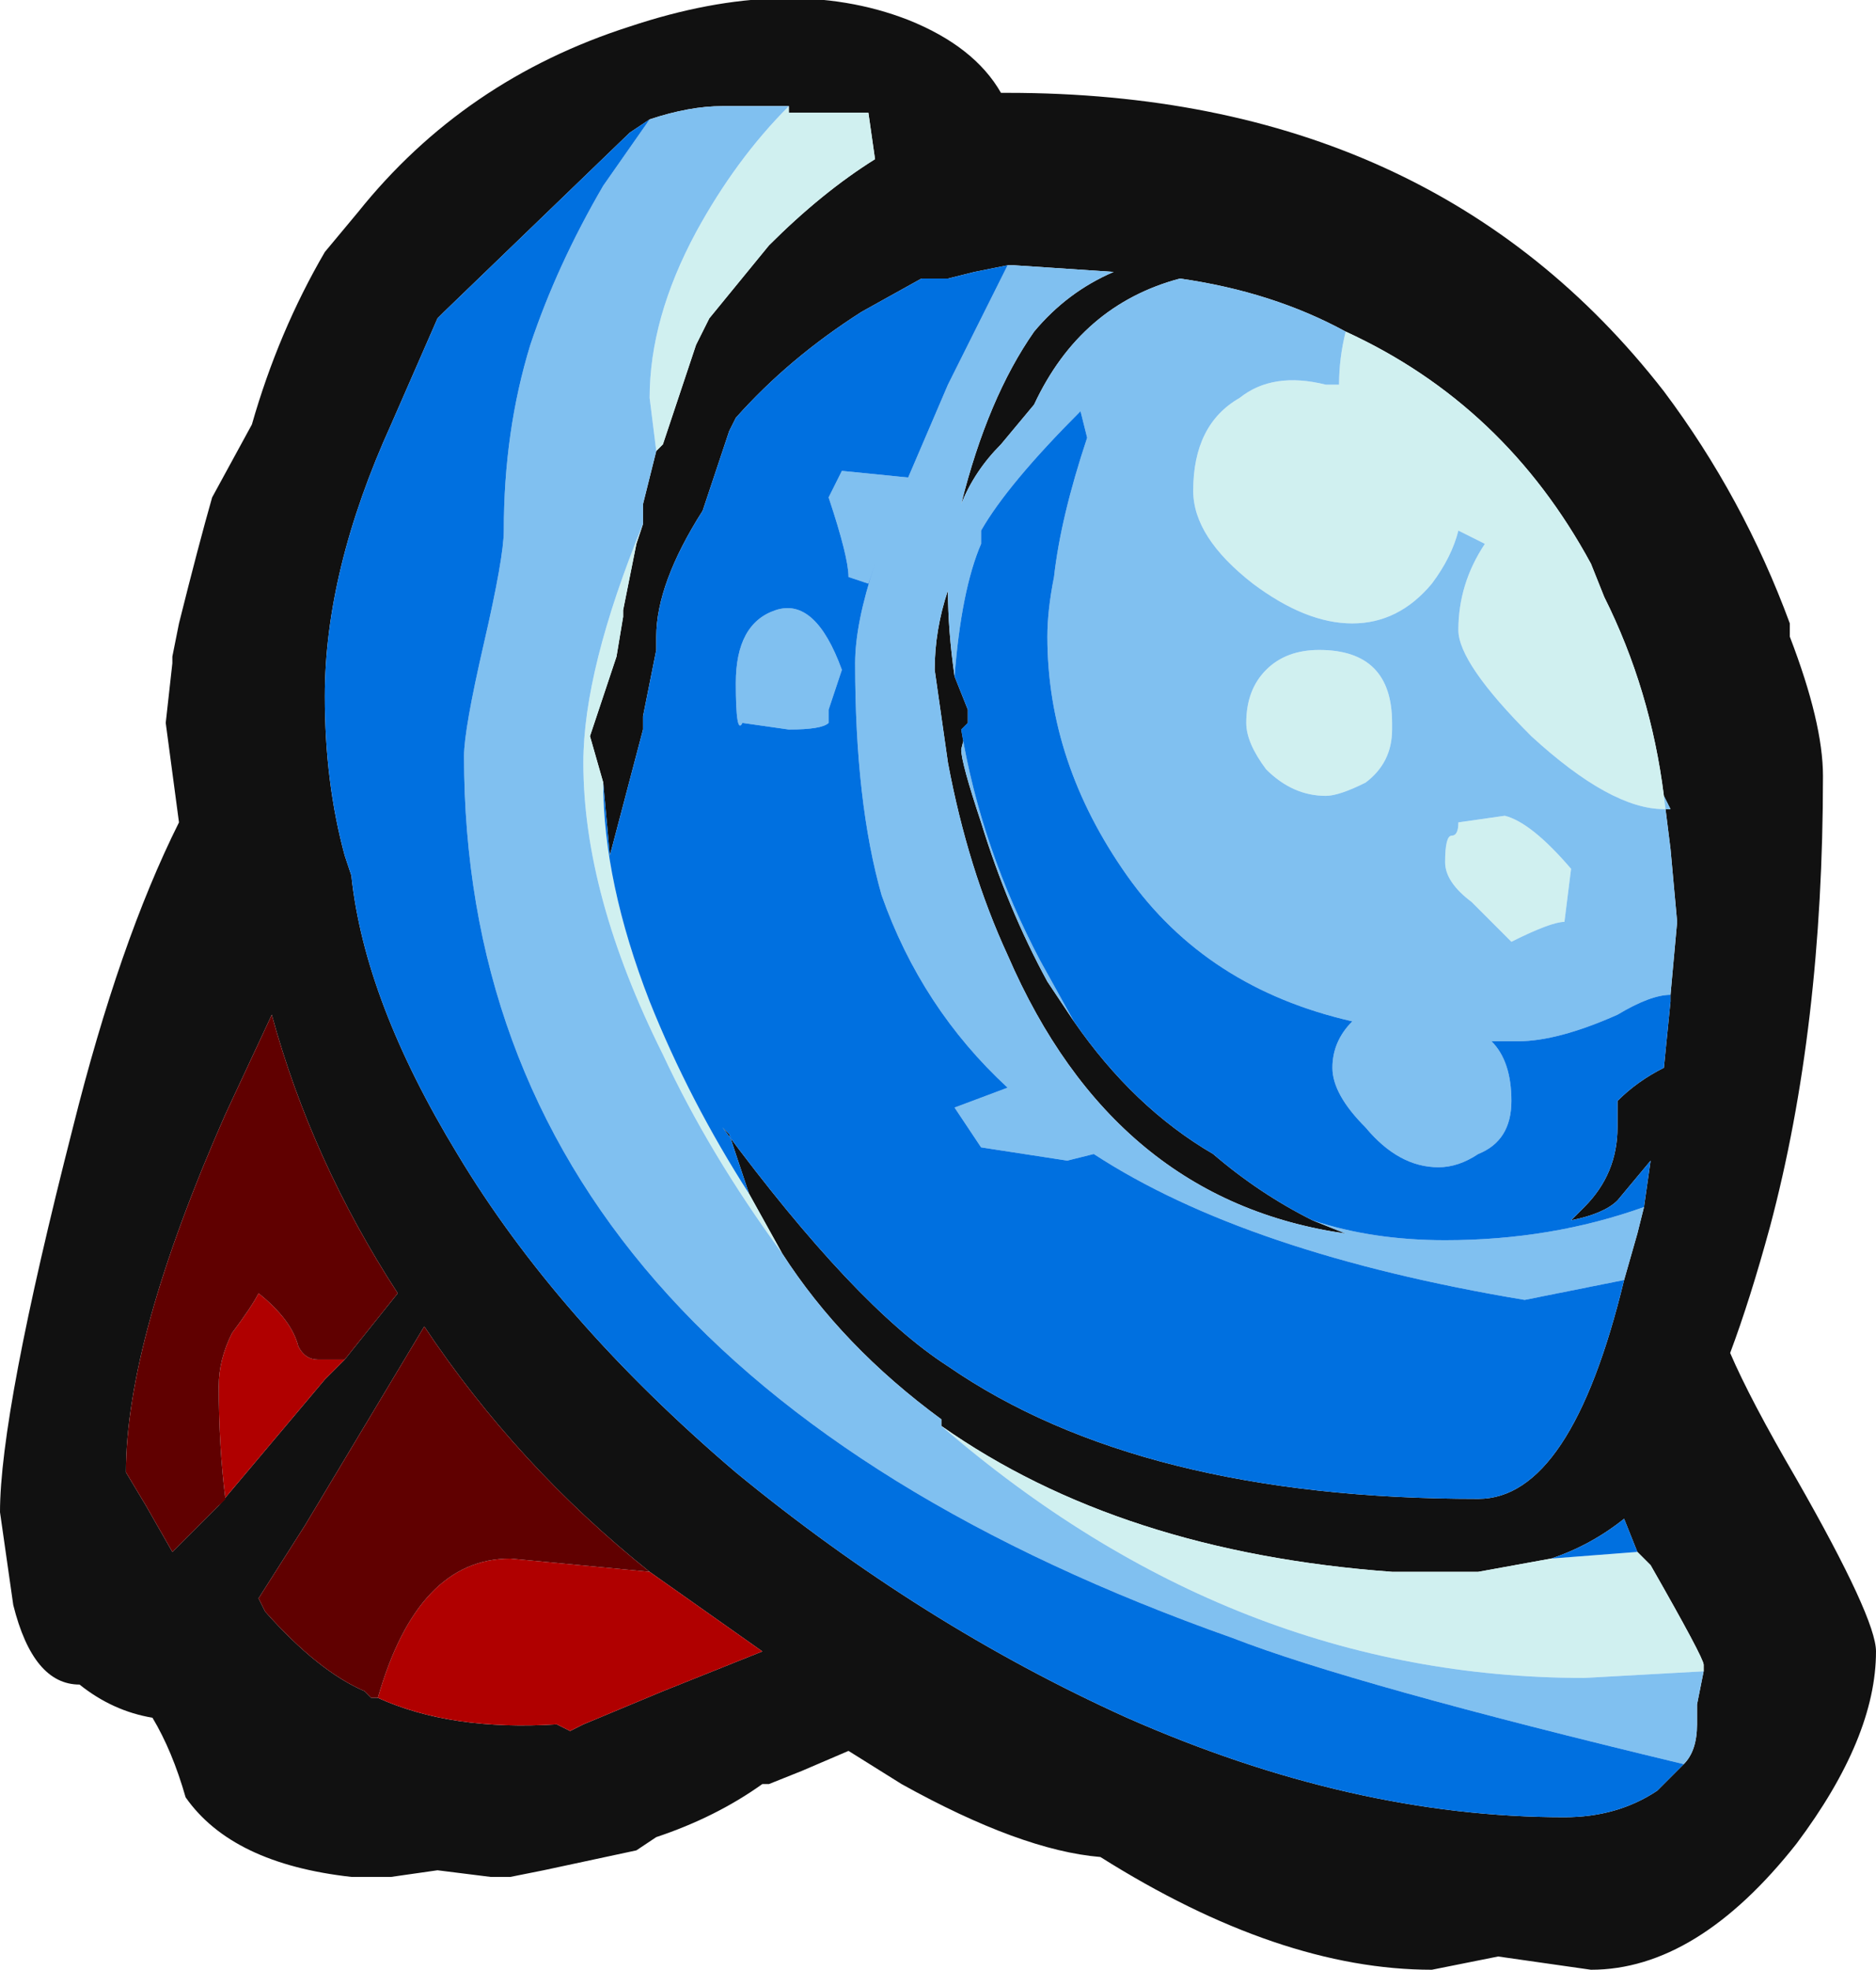 <?xml version="1.0" encoding="UTF-8" standalone="no"?>
<svg xmlns:ffdec="https://www.free-decompiler.com/flash" xmlns:xlink="http://www.w3.org/1999/xlink" ffdec:objectType="frame" height="103.95px" width="99.05px" xmlns="http://www.w3.org/2000/svg">
  <g transform="matrix(1.0, 0.0, 0.0, 1.0, 44.8, 48.65)">
    <use ffdec:characterId="1016" height="14.85" transform="matrix(7.0, 0.0, 0.0, 7.0, -44.8, -48.65)" width="14.15" xlink:href="#shape0"/>
  </g>
  <defs>
    <g id="shape0" transform="matrix(1.0, 0.0, 0.0, 1.0, 6.4, 6.95)">
      <path d="M3.75 -4.45 Q3.2 -4.75 2.5 -4.85 1.75 -4.65 1.4 -3.9 L1.15 -3.6 Q0.95 -3.4 0.85 -3.15 1.05 -3.95 1.4 -4.45 1.65 -4.75 2.0 -4.9 L1.25 -4.95 1.2 -4.95 0.95 -4.9 0.75 -4.85 0.55 -4.85 0.1 -4.6 Q-0.45 -4.25 -0.85 -3.8 L-0.9 -3.7 -1.1 -3.1 Q-1.45 -2.55 -1.45 -2.15 L-1.45 -2.05 -1.55 -1.55 -1.55 -1.45 -1.8 -0.5 -1.85 -1.05 -1.95 -1.4 -1.75 -2.0 -1.7 -2.3 -1.7 -2.35 -1.6 -2.85 -1.55 -3.0 -1.55 -3.15 -1.45 -3.55 -1.4 -3.6 -1.15 -4.35 -1.05 -4.55 -0.6 -5.1 Q-0.2 -5.5 0.2 -5.75 L0.15 -6.1 -0.45 -6.1 -0.45 -6.15 -0.95 -6.15 Q-1.2 -6.15 -1.5 -6.05 L-1.65 -5.95 -3.05 -4.6 -3.1 -4.55 -3.45 -3.75 Q-3.95 -2.65 -3.95 -1.7 -3.95 -1.05 -3.8 -0.5 L-3.75 -0.35 Q-3.65 0.6 -2.95 1.75 -2.2 3.0 -0.85 4.15 0.55 5.3 2.1 6.0 3.8 6.75 5.4 6.75 5.8 6.75 6.1 6.55 L6.3 6.35 Q6.4 6.25 6.4 6.05 L6.4 5.9 6.45 5.65 6.45 5.6 Q6.45 5.55 6.05 4.85 L5.95 4.75 5.85 4.5 Q5.6 4.7 5.3 4.8 L4.75 4.9 4.1 4.9 Q2.05 4.75 0.7 3.8 L0.7 3.75 Q-0.05 3.2 -0.5 2.5 L-0.75 2.05 -0.9 1.6 -0.95 1.55 Q0.05 2.9 0.75 3.35 2.2 4.35 4.75 4.35 5.45 4.35 5.85 2.7 L5.95 2.35 6.0 2.15 6.05 1.8 5.8 2.1 Q5.7 2.2 5.45 2.25 L5.55 2.15 Q5.8 1.9 5.8 1.55 L5.8 1.35 Q5.95 1.2 6.15 1.1 L6.2 0.6 6.2 0.55 6.25 0.0 6.2 -0.55 6.15 -0.95 Q6.05 -1.75 5.7 -2.45 L5.6 -2.7 Q4.95 -3.9 3.75 -4.45 M3.5 2.25 L3.75 2.35 Q2.0 2.1 1.2 0.25 0.9 -0.4 0.75 -1.2 L0.65 -1.9 Q0.65 -2.2 0.75 -2.5 0.75 -2.2 0.8 -1.85 L0.9 -1.6 0.9 -1.5 0.85 -1.3 Q0.85 -1.2 1.0 -0.75 1.2 -0.1 1.5 0.45 L1.7 0.75 Q2.15 1.4 2.75 1.75 3.1 2.05 3.5 2.25 M1.2 -6.25 Q4.4 -6.25 6.15 -4.0 6.75 -3.2 7.1 -2.25 L7.1 -2.15 Q7.35 -1.5 7.35 -1.1 7.35 0.8 6.95 2.3 6.8 2.85 6.65 3.25 6.8 3.6 7.15 4.2 7.75 5.25 7.75 5.5 7.75 6.15 7.15 6.95 6.4 7.9 5.6 7.9 L4.9 7.8 4.4 7.9 Q3.25 7.9 1.9 7.05 1.3 7.0 0.4 6.5 L0.0 6.25 -0.35 6.4 -0.6 6.5 -0.65 6.5 Q-1.0 6.75 -1.45 6.9 L-1.6 7.0 -2.3 7.15 -2.55 7.2 -2.7 7.2 -3.1 7.15 -3.45 7.2 -3.75 7.2 Q-4.65 7.1 -5.0 6.6 -5.1 6.25 -5.25 6.0 -5.55 5.95 -5.8 5.75 -6.15 5.75 -6.3 5.15 L-6.4 4.45 Q-6.4 3.7 -5.85 1.55 -5.5 0.15 -5.05 -0.75 L-5.15 -1.5 -5.1 -1.95 -5.1 -2.0 -5.05 -2.25 Q-4.9 -2.85 -4.8 -3.2 L-4.5 -3.75 Q-4.3 -4.45 -3.95 -5.05 L-3.7 -5.35 Q-2.9 -6.35 -1.65 -6.75 -0.45 -7.15 0.45 -6.8 0.95 -6.6 1.15 -6.25 L1.2 -6.25 M-3.8 3.3 L-3.4 2.8 Q-4.05 1.8 -4.35 0.7 L-4.7 1.45 Q-5.45 3.15 -5.45 4.15 L-5.3 4.4 -5.1 4.75 -4.75 4.4 -3.95 3.45 -3.8 3.3 M-1.5 4.9 Q-2.5 4.1 -3.2 3.05 L-4.1 4.55 -4.45 5.1 -4.4 5.2 Q-4.0 5.65 -3.65 5.8 L-3.6 5.85 -3.55 5.85 Q-3.0 6.1 -2.2 6.05 L-2.1 6.1 -2.0 6.05 -1.4 5.8 -0.65 5.5 -1.5 4.9" fill="#111111" fill-rule="evenodd" stroke="none"/>
      <path d="M6.15 -0.95 L6.2 -0.85 6.15 -0.85 Q5.75 -0.85 5.15 -1.4 4.6 -1.95 4.6 -2.2 4.6 -2.55 4.8 -2.85 L4.6 -2.95 Q4.55 -2.75 4.4 -2.55 4.15 -2.25 3.8 -2.25 3.45 -2.25 3.05 -2.55 2.6 -2.9 2.6 -3.25 2.6 -3.75 2.95 -3.95 3.2 -4.15 3.6 -4.05 L3.7 -4.05 Q3.7 -4.25 3.75 -4.45 4.95 -3.9 5.6 -2.7 L5.7 -2.45 Q6.05 -1.75 6.15 -0.95 M-0.45 -6.15 L-0.45 -6.1 0.15 -6.1 0.2 -5.75 Q-0.2 -5.5 -0.6 -5.1 L-1.05 -4.55 -1.15 -4.35 -1.4 -3.6 -1.45 -3.55 -1.5 -3.95 Q-1.5 -4.55 -1.15 -5.2 -0.85 -5.75 -0.45 -6.15 M-1.55 -3.0 L-1.6 -2.85 -1.7 -2.35 -1.7 -2.3 -1.75 -2.0 -1.95 -1.4 -1.85 -1.05 Q-1.85 -0.3 -1.5 0.6 -1.2 1.35 -0.75 2.05 L-0.5 2.5 Q-1.05 1.75 -1.4 1.0 -2.0 -0.2 -2.0 -1.2 -2.0 -1.9 -1.55 -3.0 M3.55 -2.05 Q4.1 -2.05 4.1 -1.5 L4.1 -1.45 Q4.1 -1.2 3.9 -1.05 3.7 -0.95 3.6 -0.95 3.35 -0.95 3.15 -1.15 3.0 -1.35 3.0 -1.5 3.0 -1.75 3.15 -1.9 3.3 -2.05 3.55 -2.05 M4.55 -0.65 Q4.6 -0.65 4.6 -0.75 L4.95 -0.8 Q5.15 -0.75 5.45 -0.4 L5.4 0.0 Q5.3 0.0 5.0 0.15 L4.7 -0.15 Q4.5 -0.3 4.5 -0.45 4.5 -0.65 4.55 -0.65 M5.3 4.8 L5.95 4.75 6.05 4.85 Q6.45 5.55 6.45 5.6 L6.45 5.65 5.55 5.7 Q2.9 5.7 0.7 3.8 2.05 4.75 4.1 4.9 L4.75 4.9 5.3 4.8" fill="#d0f0f0" fill-rule="evenodd" stroke="none"/>
      <path d="M3.75 -4.45 Q3.7 -4.25 3.7 -4.05 L3.6 -4.05 Q3.2 -4.15 2.95 -3.95 2.6 -3.75 2.6 -3.25 2.6 -2.9 3.05 -2.55 3.45 -2.25 3.8 -2.25 4.15 -2.25 4.4 -2.55 4.55 -2.75 4.6 -2.95 L4.8 -2.85 Q4.6 -2.55 4.6 -2.2 4.6 -1.95 5.15 -1.4 5.75 -0.85 6.15 -0.85 L6.2 -0.85 6.15 -0.95 6.2 -0.55 6.25 0.0 6.2 0.55 Q6.05 0.55 5.8 0.7 5.35 0.9 5.05 0.9 L4.85 0.9 Q5.0 1.05 5.0 1.35 5.0 1.65 4.75 1.75 4.6 1.85 4.45 1.85 4.15 1.85 3.9 1.55 3.65 1.3 3.65 1.1 3.65 0.9 3.8 0.75 2.7 0.5 2.1 -0.35 1.5 -1.2 1.5 -2.15 1.5 -2.35 1.55 -2.6 1.6 -3.05 1.8 -3.65 L1.75 -3.85 Q1.2 -3.3 1.0 -2.95 L1.0 -2.85 Q0.85 -2.5 0.8 -1.85 0.75 -2.2 0.75 -2.5 0.65 -2.2 0.65 -1.9 L0.75 -1.2 Q0.9 -0.4 1.2 0.25 2.0 2.1 3.75 2.35 L3.5 2.25 Q3.95 2.4 4.5 2.4 5.3 2.4 6.0 2.15 L5.95 2.35 5.85 2.7 5.1 2.85 Q3.0 2.5 1.85 1.75 L1.65 1.8 1.0 1.7 0.8 1.4 1.2 1.25 Q0.55 0.65 0.25 -0.2 0.05 -0.9 0.05 -1.95 0.05 -2.25 0.2 -2.7 L0.15 -2.55 0.0 -2.6 Q0.0 -2.75 -0.15 -3.2 L-0.05 -3.4 0.45 -3.35 0.75 -4.05 1.2 -4.95 1.25 -4.95 2.0 -4.9 Q1.65 -4.75 1.4 -4.45 1.05 -3.95 0.85 -3.15 0.95 -3.4 1.15 -3.6 L1.4 -3.9 Q1.75 -4.65 2.5 -4.85 3.2 -4.75 3.75 -4.45 M-0.45 -6.15 Q-0.85 -5.75 -1.15 -5.2 -1.5 -4.55 -1.5 -3.95 L-1.45 -3.55 -1.55 -3.15 -1.55 -3.0 Q-2.0 -1.9 -2.0 -1.2 -2.0 -0.2 -1.4 1.0 -1.05 1.75 -0.5 2.5 -0.05 3.2 0.7 3.75 L0.7 3.8 Q2.9 5.7 5.55 5.7 L6.45 5.65 6.4 5.9 6.4 6.05 Q6.4 6.25 6.3 6.35 3.8 5.75 2.9 5.4 -2.9 3.35 -2.9 -1.25 -2.9 -1.45 -2.75 -2.1 -2.6 -2.75 -2.6 -2.95 -2.6 -3.7 -2.4 -4.35 -2.2 -4.95 -1.85 -5.55 L-1.5 -6.05 Q-1.2 -6.15 -0.95 -6.15 L-0.45 -6.15 M0.9 -1.5 L0.85 -1.45 Q1.0 -0.55 1.45 0.3 L1.7 0.75 1.5 0.45 Q1.2 -0.1 1.0 -0.75 0.85 -1.2 0.85 -1.3 L0.9 -1.5 M4.55 -0.65 Q4.5 -0.65 4.5 -0.45 4.5 -0.3 4.7 -0.15 L5.0 0.15 Q5.3 0.0 5.4 0.0 L5.45 -0.4 Q5.15 -0.75 4.95 -0.8 L4.6 -0.75 Q4.6 -0.65 4.55 -0.65 M3.55 -2.05 Q3.3 -2.05 3.15 -1.9 3.0 -1.75 3.0 -1.5 3.0 -1.35 3.15 -1.15 3.35 -0.95 3.6 -0.95 3.7 -0.95 3.9 -1.05 4.1 -1.2 4.1 -1.45 L4.1 -1.5 Q4.1 -2.05 3.55 -2.05 M-0.05 -1.9 L-0.15 -1.6 -0.15 -1.5 Q-0.2 -1.45 -0.45 -1.45 L-0.8 -1.5 Q-0.85 -1.4 -0.85 -1.8 -0.85 -2.25 -0.55 -2.35 -0.25 -2.45 -0.05 -1.9" fill="#80c0f0" fill-rule="evenodd" stroke="none"/>
      <path d="M1.2 -4.95 L0.75 -4.05 0.45 -3.35 -0.05 -3.4 -0.15 -3.2 Q0.0 -2.75 0.0 -2.6 L0.15 -2.55 0.2 -2.7 Q0.05 -2.25 0.05 -1.95 0.05 -0.9 0.25 -0.2 0.55 0.65 1.2 1.25 L0.8 1.4 1.0 1.7 1.65 1.8 1.85 1.75 Q3.0 2.5 5.1 2.85 L5.85 2.7 Q5.45 4.35 4.75 4.35 2.2 4.35 0.75 3.35 0.05 2.9 -0.95 1.55 L-0.9 1.6 -0.75 2.05 Q-1.2 1.35 -1.5 0.6 -1.85 -0.3 -1.85 -1.05 L-1.8 -0.5 -1.55 -1.45 -1.55 -1.55 -1.45 -2.05 -1.45 -2.15 Q-1.45 -2.55 -1.1 -3.1 L-0.9 -3.7 -0.85 -3.8 Q-0.45 -4.25 0.1 -4.6 L0.55 -4.85 0.75 -4.85 0.95 -4.9 1.2 -4.95 M6.0 2.15 Q5.3 2.4 4.5 2.4 3.95 2.4 3.5 2.25 3.1 2.05 2.75 1.75 2.15 1.4 1.7 0.75 L1.45 0.3 Q1.0 -0.55 0.85 -1.45 L0.9 -1.5 0.9 -1.6 0.8 -1.85 Q0.85 -2.5 1.0 -2.85 L1.0 -2.95 Q1.2 -3.3 1.75 -3.85 L1.8 -3.65 Q1.6 -3.05 1.55 -2.6 1.5 -2.35 1.5 -2.15 1.5 -1.2 2.1 -0.35 2.7 0.5 3.8 0.75 3.65 0.9 3.65 1.1 3.65 1.3 3.9 1.55 4.15 1.85 4.45 1.85 4.6 1.85 4.75 1.75 5.0 1.65 5.0 1.35 5.0 1.05 4.85 0.9 L5.05 0.9 Q5.35 0.9 5.8 0.7 6.05 0.55 6.2 0.55 L6.2 0.6 6.15 1.1 Q5.95 1.2 5.8 1.35 L5.8 1.55 Q5.8 1.9 5.55 2.15 L5.45 2.25 Q5.7 2.2 5.8 2.1 L6.05 1.8 6.0 2.15 M5.3 4.8 Q5.6 4.7 5.85 4.5 L5.95 4.75 5.3 4.8 M6.3 6.35 L6.1 6.55 Q5.8 6.75 5.4 6.75 3.8 6.75 2.1 6.0 0.55 5.3 -0.85 4.15 -2.2 3.0 -2.95 1.75 -3.65 0.6 -3.75 -0.35 L-3.8 -0.5 Q-3.95 -1.05 -3.95 -1.7 -3.95 -2.65 -3.45 -3.75 L-3.1 -4.55 -3.05 -4.6 -1.65 -5.95 -1.5 -6.05 -1.85 -5.55 Q-2.2 -4.95 -2.4 -4.35 -2.6 -3.7 -2.6 -2.95 -2.6 -2.75 -2.75 -2.1 -2.9 -1.45 -2.9 -1.25 -2.9 3.35 2.9 5.4 3.8 5.75 6.3 6.35 M-0.05 -1.9 Q-0.25 -2.45 -0.55 -2.35 -0.85 -2.25 -0.85 -1.8 -0.85 -1.4 -0.8 -1.5 L-0.45 -1.45 Q-0.2 -1.45 -0.15 -1.5 L-0.15 -1.6 -0.05 -1.9" fill="#0070e0" fill-rule="evenodd" stroke="none"/>
      <path d="M-4.75 4.4 L-4.7 4.35 Q-4.75 3.95 -4.75 3.5 -4.75 3.3 -4.65 3.1 -4.5 2.9 -4.45 2.8 -4.2 3.0 -4.15 3.2 -4.1 3.3 -4.0 3.3 L-3.8 3.3 -3.95 3.45 -4.75 4.4 M-3.55 5.85 Q-3.25 4.8 -2.55 4.8 L-1.5 4.9 -0.65 5.5 -1.4 5.8 -2.0 6.05 -2.1 6.1 -2.2 6.05 Q-3.0 6.1 -3.55 5.85" fill="#b00000" fill-rule="evenodd" stroke="none"/>
      <path d="M-4.75 4.4 L-5.1 4.75 -5.3 4.4 -5.45 4.15 Q-5.45 3.15 -4.7 1.45 L-4.35 0.7 Q-4.05 1.8 -3.4 2.8 L-3.8 3.3 -4.0 3.3 Q-4.1 3.3 -4.15 3.2 -4.2 3.0 -4.45 2.8 -4.5 2.9 -4.65 3.1 -4.75 3.3 -4.75 3.5 -4.75 3.95 -4.7 4.35 L-4.75 4.4 M-3.55 5.85 L-3.6 5.85 -3.65 5.8 Q-4.0 5.65 -4.4 5.2 L-4.45 5.1 -4.1 4.55 -3.2 3.05 Q-2.5 4.1 -1.5 4.9 L-2.55 4.8 Q-3.25 4.8 -3.55 5.85" fill="#600000" fill-rule="evenodd" stroke="none"/>
    </g>
  </defs>
</svg>
